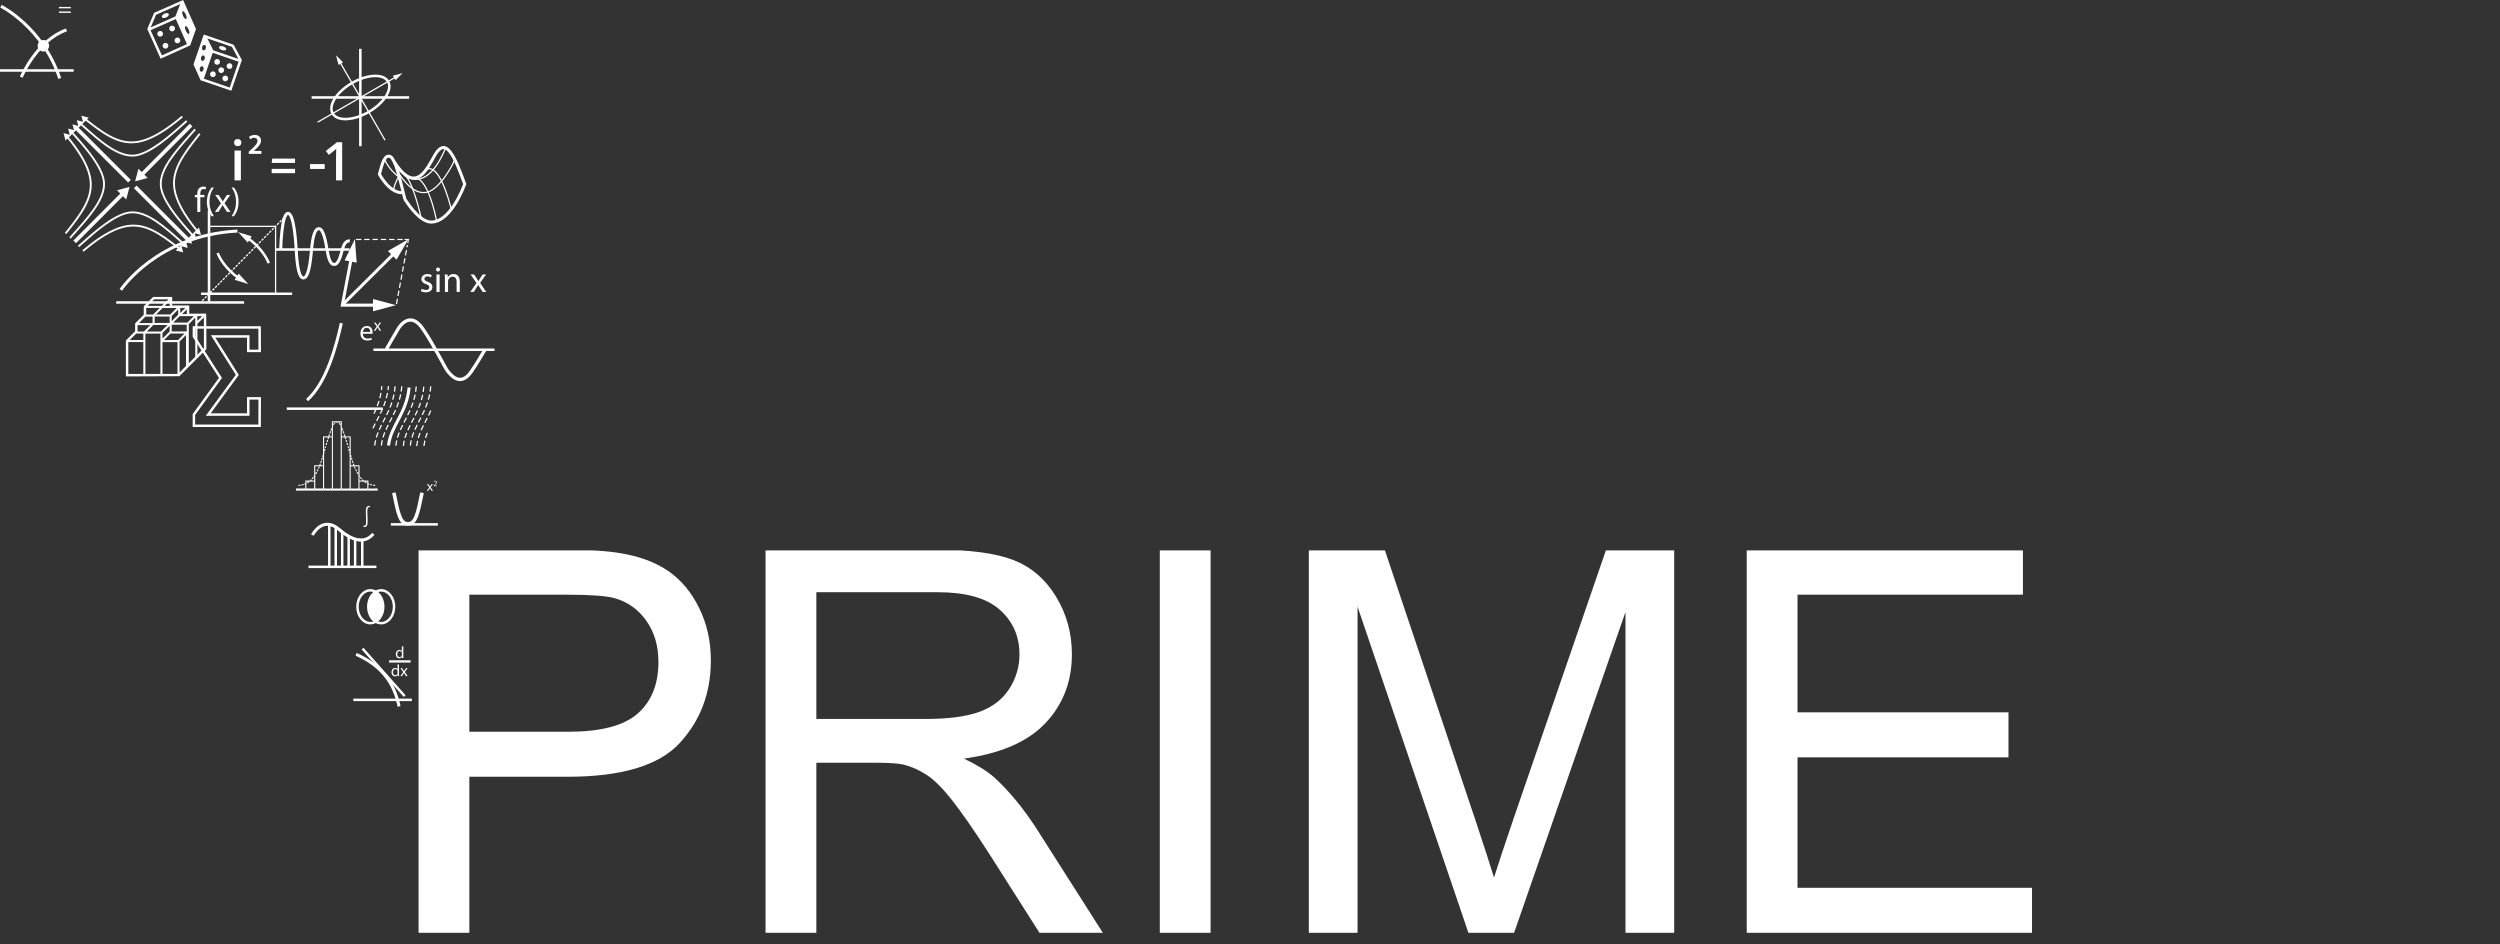 <svg xmlns="http://www.w3.org/2000/svg" xmlns:xlink="http://www.w3.org/1999/xlink" viewBox="0 0 6055.53 2287.12"><rect x="0" y="0" width="6055.53" height="2287.12" fill="#333333" stroke="none"/><defs><style>.a,.d,.e,.f,.g,.h,.i,.k,.l,.m,.n,.o,.p{fill:none;}.b{clip-path:url(#a);}.c,.j{fill:#fff;}.d,.e,.f,.g,.h,.i,.j,.k,.l,.m,.n,.o,.p{stroke:#fff;}.d,.e,.f,.g,.h,.i,.j,.k,.l{stroke-miterlimit:10;}.d{stroke-width:6.02px;}.e{stroke-width:6.02px;}.f,.o{stroke-width:7.3px;}.g{stroke-width:6.02px;}.h{stroke-width:7.3px;}.i{stroke-width:6.02px;}.j{stroke-width:5.47px;}.k{stroke-width:8.66px;}.l{stroke-width:8.04px;}.m,.n,.p{stroke-linecap:square;}.m,.n,.o,.p{stroke-linejoin:round;}.m{stroke-width:3.01px;}.m,.n{stroke-dasharray:10 10;}.n{stroke-width:3.01px;}.p{stroke-width:3.01px;}</style><clipPath id="a" transform="translate(-193.65 -119.37)"><path class="a" d="M1207.5,2378.84v-928h349.89q92.37,0,141.09,8.85Q1766.8,1471.07,1813,1503t74.34,89.45q28.15,57.54,28.16,126.44,0,118.21-75.27,200.09t-271.93,81.86H1330.5v378Zm123-487h239.42q118.75,0,168.67-44.34t49.91-124.83q0-58.26-29.37-99.78t-77.4-54.81q-31-8.24-114.34-8.24H1330.5Zm717.5,487v-928h411.61q124,0,188.61,25t103.17,88.34q38.61,63.33,38.61,140,0,98.8-63.92,166.56t-197.47,86.12q48.73,23.42,74,46.19,53.79,49.37,101.67,123.38L2865,2378.84H2711.52l-122.78-193q-53.82-83.52-88.61-127.8t-62.35-62q-27.54-17.76-56-24.75-20.91-4.42-68.36-4.44H2171v412Zm123-518h263.92q84.2,0,131.52-17.4t71.95-55.71A150.93,150.93,0,0,0,2663,1704.5q0-65.8-47.69-108.23t-150.64-42.43H2171Zm831.93,518v-928h123v928Zm361,0v-928h183.72L3768,2107.7q30.47,91.77,44.45,137.32,15.82-50.62,49.39-148.71L4084,1450.84h164.89v928h-118v-777l-269.76,777H3750.47l-268.55-790v790Zm1060.66,0v-928h669v109h-546v285h511v109h-511v316h568v109Z"/></clipPath></defs><g class="b"><rect class="c" x="997.53" y="1333.12" width="5058" height="954"/></g><path class="c" d="M1089.24,1348.16a7.81,7.81,0,0,0-1.63-.22,3,3,0,0,0-2.49,1.2c-1.09,1.35-1.63,3.74-1.63,8.57,0,7.86.65,17.29.65,25.48,0,5.32-1,8.46-2.28,10.2a6.09,6.09,0,0,1-5.15,2.6,7.35,7.35,0,0,1-2.93-.49l.65-3.14a5.83,5.83,0,0,0,1.9.32,3,3,0,0,0,2.39-1.14c.92-1.13,1.68-3.14,1.68-8.35,0-8.19-.65-17.84-.65-25.81,0-5.48.87-8.51,2.82-10.63a6.31,6.31,0,0,1,4.82-2,7.1,7.1,0,0,1,2.44.38Z" transform="translate(-193.65 -119.37)"/><line class="d" x1="747.32" y1="1373.02" x2="911.81" y2="1373.02"/><path class="e" d="M1071.1,1494.21v-66.85c-14.51,1.24-32.79-5.77-56-25.51-8.74-7.45-16.7-11.06-23.84-12.15v104.51" transform="translate(-193.65 -119.37)"/><path class="f" d="M950.38,1415.4s24.09-48.19,64.75-13.55,66.26,30.11,82.82,10.54" transform="translate(-193.65 -119.37)"/><line class="d" x1="813.23" y1="1276.76" x2="813.23" y2="1370.97"/><line class="d" x1="828.88" y1="1288.12" x2="828.88" y2="1370.97"/><line class="d" x1="844.52" y1="1299.49" x2="844.52" y2="1370.97"/><line class="d" x1="860.17" y1="1306.59" x2="860.17" y2="1370.97"/><path class="c" d="M671.48,632.72V597.23h-5.79v-5.7h5.79v-2c0-5.78,1.27-11.06,4.76-14.38a14.34,14.34,0,0,1,10-3.83,17.44,17.44,0,0,1,6.38,1.19l-1,5.79a11.14,11.14,0,0,0-4.76-.93c-6.38,0-8,5.61-8,11.91v2.21h10v5.7h-10v35.49Z" transform="translate(-193.65 -119.37)"/><path class="c" d="M711.81,573.66c-6.21,8.34-10.72,19.4-10.72,34.81,0,15.14,4.68,26,10.72,34.55h-5.87c-5.36-7.07-11.15-18-11.15-34.55.08-16.77,5.79-27.66,11.15-34.81Z" transform="translate(-193.65 -119.37)"/><path class="c" d="M723.21,591.53l5.87,8.85c1.53,2.3,2.81,4.43,4.17,6.72h.26c1.36-2.46,2.72-4.59,4.08-6.8l5.79-8.77h8.08l-14,19.92,14.47,21.27h-8.51l-6-9.28c-1.62-2.38-3-4.68-4.43-7.14h-.17c-1.36,2.46-2.81,4.68-4.34,7.14l-5.95,9.28h-8.26l14.64-21-14-20.17Z" transform="translate(-193.65 -119.37)"/><path class="c" d="M754.61,643c6-8.43,10.72-19.49,10.72-34.81s-4.59-26.12-10.72-34.55h5.79c5.44,7,11.14,17.87,11.14,34.64s-5.7,27.48-11.14,34.72Z" transform="translate(-193.65 -119.37)"/><line class="g" x1="281.52" y1="732.66" x2="591.23" y2="732.66"/><path class="h" d="M486.34,821.48S574.06,689.15,768.77,679" transform="translate(-193.65 -119.37)"/><polygon class="d" points="629.07 849.95 628.85 793.12 469.67 793.12 469.67 814.86 534.02 915.31 469.67 1004.12 469.67 1031.29 628.85 1031.29 629.07 964.96 601.31 964.96 601.31 1004.12 504.33 1004.12 574.81 908.02 516.13 814.86 601.31 814.86 601.31 849.95 629.07 849.95"/><path class="c" d="M336.37,139.52v-3.36H365.3v3.36Zm0,11v-3.36H365.3v3.36Z" transform="translate(-193.65 -119.37)"/><line class="d" y1="170.72" x2="178.53" y2="170.72"/><path class="f" d="M196,134.46s101.51,50.82,142.37,175" transform="translate(-193.65 -119.37)"/><path class="f" d="M245.16,306.23S282.8,217,354.66,191.82" transform="translate(-193.65 -119.37)"/><circle class="c" cx="105.09" cy="110.86" r="13.89"/><path class="f" d="M1160.31,1830.5c-13.39-63.43-47.13-100.4-104-126.24" transform="translate(-193.65 -119.37)"/><line class="i" x1="878.18" y1="1571.1" x2="980.16" y2="1686.1"/><line class="d" x1="855.88" y1="1695.2" x2="997.53" y2="1695.2"/><line class="j" x1="942.44" y1="1602.12" x2="994.62" y2="1602.12"/><path class="c" d="M1160.15,1728.76v23.41c0,1.72,0,3.68.16,5h-3.17l-.16-3.36h-.08a7.16,7.16,0,0,1-6.6,3.8c-4.68,0-8.28-4-8.28-9.84,0-6.45,4-10.41,8.68-10.41a6.47,6.47,0,0,1,5.84,3h.08v-11.56Zm-3.53,16.92a6.21,6.21,0,0,0-.16-1.48,5.18,5.18,0,0,0-5.08-4.08c-3.64,0-5.8,3.2-5.8,7.49,0,3.92,1.92,7.16,5.72,7.16a5.29,5.29,0,0,0,5.16-4.2,6.11,6.11,0,0,0,.16-1.52Z" transform="translate(-193.65 -119.37)"/><path class="c" d="M1167.63,1737.8l2.77,4.16c.72,1.08,1.32,2.08,2,3.16h.12c.64-1.16,1.28-2.16,1.92-3.2l2.72-4.12h3.8l-6.6,9.37,6.8,10h-4l-2.84-4.36c-.76-1.12-1.4-2.2-2.08-3.36h-.08c-.64,1.16-1.32,2.2-2,3.36l-2.81,4.36h-3.88l6.89-9.88-6.57-9.49Z" transform="translate(-193.65 -119.37)"/><path class="c" d="M1170.63,1685v23.41c0,1.73,0,3.69.16,5h-3.17l-.16-3.36h-.08a7.16,7.16,0,0,1-6.6,3.8c-4.68,0-8.28-4-8.28-9.85,0-6.44,4-10.4,8.68-10.4a6.47,6.47,0,0,1,5.84,3h.08V1685Zm-3.53,16.93a6.21,6.21,0,0,0-.16-1.48,5.18,5.18,0,0,0-5.08-4.08c-3.64,0-5.8,3.2-5.8,7.48,0,3.92,1.92,7.17,5.72,7.17a5.3,5.3,0,0,0,5.16-4.21,6.11,6.11,0,0,0,.16-1.52Z" transform="translate(-193.65 -119.37)"/><path class="c" d="M1231.08,1291.86l2.34,3.53c.61.91,1.12,1.76,1.66,2.68h.1c.55-1,1.09-1.83,1.63-2.72l2.31-3.49h3.22l-5.6,7.94,5.77,8.48h-3.39l-2.41-3.69c-.64-1-1.19-1.87-1.77-2.86h-.06c-.55,1-1.12,1.87-1.73,2.86l-2.38,3.69h-3.29l5.84-8.38-5.57-8Z" transform="translate(-193.65 -119.37)"/><path class="c" d="M1243.81,1297v-1.07l1.36-1.33c3.28-3.12,4.77-4.78,4.79-6.72a2.29,2.29,0,0,0-2.55-2.51,4.33,4.33,0,0,0-2.73,1.09l-.56-1.23a5.66,5.66,0,0,1,3.64-1.31,3.62,3.62,0,0,1,3.94,3.74c0,2.37-1.72,4.29-4.43,6.9l-1,1v0H1252V1297Z" transform="translate(-193.65 -119.37)"/><line class="d" x1="946.79" y1="1270.12" x2="1060.53" y2="1270.12"/><path class="k" d="M1147.68,1312.87c10.49,52.43,15.62,75.39,34.32,75.39" transform="translate(-193.65 -119.37)"/><path class="k" d="M1215.9,1312.87c-10.49,52.43-15.62,75.39-34.32,75.39" transform="translate(-193.65 -119.37)"/><polygon class="c" points="842.85 1085.42 845.33 1084.68 844.24 1081.06 841.77 1081.82 842.85 1085.42"/><rect class="c" x="1031.36" y="1185.16" width="2.58" height="5.07" transform="translate(-500.27 241.67) rotate(-17.31)"/><rect class="c" x="1033.57" y="1192.3" width="2.58" height="5.08" transform="translate(-496.77 233.81) rotate(-16.93)"/><polygon class="c" points="831.61 1049.87 834.05 1049.01 832.34 1044.22 829.91 1045.1 831.61 1049.87"/><polygon class="c" points="851.32 1114.11 853.79 1113.34 852.29 1108.51 849.82 1109.26 851.32 1114.11"/><path class="c" d="M1093.49,1295.06l1.27.26.53-2.52-1.27-.27c-.76-.16-1.55-.34-2.36-.55l-1.25-.33-.65,2.5,1.25.32C1091.86,1294.7,1092.69,1294.89,1093.49,1295.06Z" transform="translate(-193.65 -119.37)"/><path class="c" d="M1066.23,1277.33c.54.67,1.08,1.33,1.61,2l.84,1,2-1.68-.83-1c-.52-.6-1-1.23-1.56-1.88l-.8-1-2,1.61Z" transform="translate(-193.65 -119.37)"/><path class="c" d="M1100.87,1296.37l1.27.25.5-2.53-1.27-.26c-.77-.15-1.61-.29-2.5-.43l-1.27-.21-.42,2.54,1.28.21C1099.31,1296.08,1100.12,1296.22,1100.87,1296.37Z" transform="translate(-193.65 -119.37)"/><path class="c" d="M1046.13,1237c.27.8.54,1.6.82,2.37l.42,1.22,2.44-.85-.43-1.22-.8-2.34-.41-1.23-2.45.83Z" transform="translate(-193.65 -119.37)"/><path class="c" d="M1052.4,1253.4l.52,1.18,2.37-1-.52-1.19c-.33-.74-.65-1.5-1-2.27l-.51-1.19-2.38,1,.51,1.19C1051.74,1251.87,1052.07,1252.64,1052.4,1253.4Z" transform="translate(-193.65 -119.37)"/><path class="c" d="M1054.49,1258c.37.77.73,1.52,1.1,2.26l.58,1.16,2.31-1.16-.58-1.15q-.54-1.08-1.08-2.22l-.55-1.16-2.34,1.11Z" transform="translate(-193.65 -119.37)"/><path class="c" d="M951.32,1279.28c.53-.62,1.07-1.28,1.61-2l.8-1-2-1.61-.8,1c-.52.65-1,1.28-1.55,1.88l-.84,1,2,1.68Z" transform="translate(-193.65 -119.37)"/><path class="c" d="M963.57,1260.22c.37-.74.73-1.49,1.1-2.26l.56-1.16-2.33-1.11-.56,1.16q-.54,1.14-1.08,2.22l-.58,1.15,2.31,1.16Z" transform="translate(-193.65 -119.37)"/><path class="c" d="M966.76,1253.4c.33-.76.66-1.53,1-2.31l.51-1.19-2.38-1-.51,1.19c-.32.77-.64,1.53-1,2.27l-.52,1.19,2.37,1Z" transform="translate(-193.65 -119.37)"/><path class="c" d="M918.29,1296.37c.75-.15,1.56-.29,2.41-.43l1.28-.21-.42-2.54-1.27.21c-.89.14-1.73.28-2.5.43l-1.27.26.5,2.53Z" transform="translate(-193.65 -119.37)"/><path class="c" d="M972.21,1239.38c.28-.77.55-1.57.82-2.37l.41-1.22L971,1235l-.41,1.23-.8,2.34-.43,1.22,2.44.85Z" transform="translate(-193.65 -119.37)"/><path class="c" d="M925.67,1295.06c.8-.17,1.63-.36,2.48-.59l1.25-.32-.65-2.5-1.25.33c-.81.21-1.6.39-2.36.55l-1.27.27.54,2.52Z" transform="translate(-193.65 -119.37)"/><polygon class="c" points="801.95 1045.1 799.52 1044.22 797.81 1049.01 800.25 1049.87 801.95 1045.1"/><rect class="c" x="983.97" y="1186.41" width="5.07" height="2.58" transform="translate(-635.35 1654.9) rotate(-72.62)"/><path class="c" d="M1002.36,1148.84l.68-1.1a22,22,0,0,1,1.33-1.93l.8-1-2-1.6-.79,1a25.5,25.5,0,0,0-1.49,2.15l-.69,1.1Z" transform="translate(-193.65 -119.37)"/><polygon class="c" points="790.08 1081.82 787.62 1081.06 786.53 1084.68 789 1085.42 790.08 1081.82"/><rect class="c" x="981.77" y="1193.55" width="5.08" height="2.58" transform="translate(-638.52 1670.41) rotate(-73.12)"/><polygon class="c" points="782.04 1109.26 779.57 1108.51 778.07 1113.34 780.53 1114.11 782.04 1109.26"/><path class="c" d="M1086,1302.64v-9.8l.11.05,1.21.48.94-2.41-1.2-.47c-.35-.14-.71-.31-1.06-.46v-6.74H1075.4l-.52-.46c-.58-.53-1.17-1.08-1.76-1.66l-.92-.91-1.81,1.84.91.91.31.28h-7.12V1274l1.59-1.1-.74-1.06c-.28-.4-.56-.84-.85-1.26v-24.27h-12.25l-.29-.75c-.3-.76-.59-1.54-.89-2.32l-.45-1.21-2.42.91.46,1.21c.27.73.54,1.45.82,2.16h-6.36v-20l2.16-.62-1.41-4.88-.75.22v-2.5l.08,0-.08-.28v-41.9h-15.28l2.27-.75-1.62-4.82-2.44.83,1.59,4.74h-6.1l0-17.19c.26.65.52,1.31.79,2l.46,1.2,2.41-.92-.46-1.21c-.31-.81-.61-1.59-.91-2.34l-.48-1.19-1.81.72v-2.59l.87-.39-.53-1.18c-.12-.26-.23-.49-.34-.74l0-12.76h-24l0,13.31-.09.19-.53,1.18.62.28v2.61l-1.58-.63-.48,1.19c-.3.75-.6,1.53-.91,2.34l-.46,1.21,2.41.92.46-1.2c.19-.51.38-1,.56-1.45l0,16.63h-6l1.59-4.74-2.44-.83-1.62,4.82,2.27.75H976.05v41.9l-.08.28.08,0v2.5l-.75-.22-1.41,4.88,2.16.62v20h-6.36c.28-.71.55-1.43.82-2.16l.46-1.21-2.42-.91-.45,1.21c-.3.78-.59,1.56-.89,2.32l-.29.75H954.67v24.27c-.29.42-.57.86-.85,1.26l-.74,1.06,1.59,1.1v9.34h-7.12l.31-.28.91-.91-1.81-1.84-.92.91c-.59.58-1.18,1.13-1.76,1.66l-.52.46H933.15V1290c-.35.15-.71.32-1.06.46l-1.2.47.94,2.41,1.21-.48.11-.05v9.8H910.56v5.13h198v-5.13Zm-9-16.77-1,1.34,1.05.75c.71.51,1.42,1,2.12,1.44l1.1.69,1.38-2.18-1.09-.7c-.66-.41-1.32-.86-2-1.34h4.77v3.68l-.84,1.77.84.4v10.92h-18.87v-16.77Zm-15.14-37v17.61l-.51-.88c-.4-.69-.81-1.41-1.21-2.14l-.62-1.13-2.26,1.25.62,1.13c.41.75.83,1.48,1.24,2.19l.65,1.12,2.09-1.22v2.79l-.8.53.7,1.08.1.15v31.32h-18.8v-53.8Zm-33.43-70,1.47,4.58,2.46-.79-1.22-3.79h9.34v30.49l-.87-2.94-2.47.73,1.43,4.87,1.91-.56v2.5l-1.24.36,1.24,4.24v27.76l-.07,56.38h-18.8V1178.81Zm-22.61-36.58.53,1.33,1.2-.48a5.21,5.21,0,0,1,1.95-.34h.06a5.21,5.21,0,0,1,1.95.34l1.2.48.53-1.33h5.56v5l-.54-.87a23.36,23.36,0,0,0-1.49-2.15l-.79-1-2,1.6.8,1a22,22,0,0,1,1.33,1.93l.69,1.1,2.05-1.28v2.78l-1,.48.56,1.17.44.93.09,149.72h-18.87V1176.23h0l-.06-22.69c.24-.53.48-1.07.72-1.55l.56-1.17-1.29-.62,0-8ZM988,1178.81l-1.22,3.79,2.46.79,1.47-4.58h6.82v123.83H978.7v-56.38l0-27.9,1.2-4.1-1.2-.35v-2.5l1.88.55,1.44-4.87-2.48-.73-.84,2.84,0-30.39Zm-11.92,70v53.8h-18.8v-31.32l.1-.15.7-1.08-.8-.53v-2.79l2.09,1.22.65-1.12c.41-.71.83-1.44,1.24-2.19l.62-1.13-2.26-1.25-.62,1.13c-.4.73-.81,1.45-1.21,2.14l-.51.88v-17.61Zm-40.32,42.88.84-.4-.84-1.77v-3.68h4.77c-.67.48-1.33.93-2,1.34l-1.09.7,1.38,2.18,1.1-.69c.7-.45,1.41-.93,2.12-1.44l1.05-.75-1-1.34H954.6v16.77H935.73Z" transform="translate(-193.65 -119.37)"/><path class="l" d="M1129.45,965.33s24.52-43.12,30-51.57,29.59-39.31,57.49.85,55.38,97.64,60.87,103.56,29.59,41.85,57.49,1.27c11.27-16.39,22.77-35.4,32.83-52.8" transform="translate(-193.65 -119.37)"/><path class="c" d="M1215.1,818.66a20.14,20.14,0,0,0,10.15,3.07c5.6,0,8.23-2.81,8.23-6.31,0-3.67-2.19-5.69-7.88-7.79-7.61-2.71-11.2-6.91-11.2-12,0-6.82,5.51-12.43,14.61-12.43a21.15,21.15,0,0,1,10.42,2.63l-1.93,5.6a16.46,16.46,0,0,0-8.66-2.45c-4.55,0-7.09,2.63-7.09,5.78,0,3.5,2.54,5.07,8,7.18,7.35,2.8,11.12,6.47,11.12,12.77,0,7.44-5.78,12.69-15.84,12.69a24.2,24.2,0,0,1-11.91-2.88Z" transform="translate(-193.65 -119.37)"/><path class="c" d="M1259.38,772.27c.09,2.63-1.83,4.73-4.9,4.73a4.58,4.58,0,0,1-4.64-4.73,4.7,4.7,0,0,1,4.82-4.81A4.56,4.56,0,0,1,1259.38,772.27Zm-8.57,54.27V784.18h7.7v42.36Z" transform="translate(-193.65 -119.37)"/><path class="c" d="M1271.28,795.64c0-4.37-.08-8-.35-11.46h6.83l.44,7h.17a15.6,15.6,0,0,1,14-8c5.86,0,15,3.51,15,18v25.3h-7.7V802.12c0-6.83-2.54-12.52-9.8-12.52a10.94,10.94,0,0,0-10.33,7.88,11.09,11.09,0,0,0-.52,3.59v25.47h-7.71Z" transform="translate(-193.65 -119.37)"/><path class="c" d="M1342,784.18l6,9.1c1.57,2.36,2.89,4.55,4.29,6.91h.26c1.4-2.53,2.8-4.72,4.2-7l6-9h8.32l-14.44,20.48,14.88,21.88h-8.76l-6.21-9.54c-1.66-2.45-3.07-4.81-4.55-7.35h-.18c-1.4,2.54-2.89,4.81-4.46,7.35l-6.13,9.54h-8.49l15.06-21.62-14.36-20.74Z" transform="translate(-193.65 -119.37)"/><line class="d" x1="904.48" y1="847.11" x2="1197.88" y2="847.11"/><path class="c" d="M1072.56,927.71c.14,8.25,5.4,11.65,11.5,11.65a22.06,22.06,0,0,0,9.29-1.74l1,4.37a27.17,27.17,0,0,1-11.16,2.08c-10.33,0-16.49-6.79-16.49-16.91s6-18.09,15.73-18.09c11,0,13.86,9.63,13.86,15.8a22.65,22.65,0,0,1-.21,2.84Zm17.88-4.36c.07-3.88-1.59-9.91-8.46-9.91-6.16,0-8.87,5.68-9.35,9.91Z" transform="translate(-193.65 -119.37)"/><path class="c" d="M1103.43,900.74l2.79,4.2c.73,1.09,1.34,2.1,2,3.19h.12c.65-1.17,1.3-2.18,1.94-3.23l2.75-4.16h3.84l-6.67,9.45,6.87,10.1h-4l-2.87-4.4c-.77-1.13-1.41-2.22-2.1-3.39H1108c-.65,1.17-1.33,2.22-2.06,3.39l-2.83,4.4h-3.92l6.95-10-6.63-9.57Z" transform="translate(-193.65 -119.37)"/><line class="d" x1="694.65" y1="989.91" x2="927.01" y2="989.91"/><path class="f" d="M1020.43,902.08c-11.76,52.89-34.87,143.5-83,186.43" transform="translate(-193.65 -119.37)"/><polygon class="c" points="990.88 578.77 979.82 578.77 979.82 581.34 987.78 581.34 986.46 588.7 988.99 589.17 990.88 578.77"/><polyline class="f" points="851.22 623.43 829.2 739.11 913.7 739.12"/><polygon class="c" points="834.75 630.6 859.68 578.98 863.91 636.15 834.75 630.6"/><polygon class="c" points="903.58 753.96 958.95 739.13 903.58 724.28 903.58 753.96"/><line class="f" x1="828.91" y1="738.89" x2="957.18" y2="611.3"/><polygon class="c" points="960.47 628.96 989.27 579.4 939.54 607.92 960.47 628.96"/><line class="m" x1="973.87" y1="580.06" x2="863.91" y2="580.06"/><line class="n" x1="960.52" y1="735.09" x2="986.54" y2="594.92"/><path class="m" d="M1220.72,1198.1c1.54-13.25,5.49-25,10.53-36.44" transform="translate(-193.65 -119.37)"/><path class="m" d="M1203.15,1198.33c3.73-32.58,22-56.29,35.38-87.42" transform="translate(-193.65 -119.37)"/><path class="m" d="M1187.75,1197.12c5.68-48.61,43.79-77.51,49.17-141" transform="translate(-193.65 -119.37)"/><path class="m" d="M1170.89,1198.09c5.59-48.94,44.09-77.86,49.25-142" transform="translate(-193.65 -119.37)"/><path class="m" d="M1152.66,1197.57c5.6-48.79,43.9-77.69,49.21-141.48" transform="translate(-193.65 -119.37)"/><path class="m" d="M1117.64,1197c5.74-48.5,43.77-77.41,49.14-140.87" transform="translate(-193.65 -119.37)"/><path class="m" d="M1101.48,1197.19c5.65-48.64,43.79-77.54,49.17-141.1" transform="translate(-193.65 -119.37)"/><path class="m" d="M1097.56,1155.61c13.35-28.78,32.78-56,36.83-99.52" transform="translate(-193.65 -119.37)"/><path class="m" d="M1100.19,1119.84c8.57-18,16.07-38,18.21-63.75" transform="translate(-193.65 -119.37)"/><path class="h" d="M1134.7,1198.46c5.7-48.65,43.87-77.27,49.91-140.33" transform="translate(-193.65 -119.37)"/><line class="d" x1="666.88" y1="604.39" x2="846.78" y2="604.39"/><path class="f" d="M873.7,723.06s1.62-86.89,17.6-86.89c14.78,0,18.93,73.74,19.76,86.79.82,12.89,2.91,69.75,17.43,69.75,15,0,18.33-55.89,19.92-69.62,1.47-12.69,4.07-49.84,17.59-49.84,12,0,17.33,37.48,19.67,49.84,2.25,11.93,5.39,36.85,17.41,36.85,11.44,0,16.42-24.05,20-37,3.32-12.18,8.16-20.4,17.91-20.4" transform="translate(-193.65 -119.37)"/><path class="o" d="M1147.3,509.19c53.24,85.24,80.86,18.22,99.85-14.33,19.6-33.61,34.3-13.92,45.75,6.48,10.47,18.63,26.51,64.1,26.51,64.1-20.28,52.51-49.83,91.87-81.23,91.87s-64.42-57.13-63.86-55.45c0,0-15.12-64.43-22.4-82.35-5.26-12.94-9.42-22.23-17.37-21.85-11.76.56-16.61,25.06-21.85,43.7,0,0,24.09,46.49,56.58,44.81" transform="translate(-193.65 -119.37)"/><path class="p" d="M1192.77,550.32s33-17.46,58.43,103.63" transform="translate(-193.65 -119.37)"/><path class="f" d="M1187.2,545.85" transform="translate(-193.65 -119.37)"/><path class="p" d="M1213.54,646.67c-6.21-29.32-24.61-94.72-39.62-102.65,0,0,51.38,47.19,98.44-64.84" transform="translate(-193.65 -119.37)"/><path class="f" d="M1187.25,545.37" transform="translate(-193.65 -119.37)"/><path class="p" d="M1125.59,506.06s8.62,22.66,33.83,41.71c0,0-8.06,10.39-12.55,31.12" transform="translate(-193.65 -119.37)"/><path class="p" d="M1295.32,505.5c-7.84,20.17-38,71.09-65.54,79-31.66,9.08-58.94-27.24-72.37-48.78" transform="translate(-193.65 -119.37)"/><path class="p" d="M1221.38,534.63s29.69-43.13,65,89.63" transform="translate(-193.65 -119.37)"/><path class="c" d="M628.08,1030.63l65.21-65.19a1,1,0,0,0,.29-.79c0-1-.18-85-.49-85.32a1,1,0,0,0-.71-.3h0l-40.25.11c0-4-.09-18.73-.09-18.87,0-1-.48-1-2.77-1-1.13,0-35.72,0-38.55,0,0-4.13,0-19.65,0-19.73a1,1,0,0,0-1-1H565a1,1,0,0,0-.71.29l-22.13,22.1a1,1,0,0,0-.29.7l-.06,20.23c-8,8-19.69,19.81-20.49,20.55a1,1,0,0,0-.39.78l0,18.66c-1.2,1-22.27,22.22-22.36,22.48a.89.89,0,0,0-.05.32c0,28.94.09,83.83.05,85.42a1.18,1.18,0,0,0,0,.26,1,1,0,0,0,1,.81M671.86,903.31l15.66-15v74.27L671.86,978.3Zm-.28-6.65V885.14h11.65l-8.52,8.53Zm-148,30.67h17.26V943H507.92Zm122.56-58.56v11.41H634.75Zm-15.94,8.88V865.23h12.39ZM606,881.12h-34.3l15.66-15.7h34.31ZM625.2,869v12.7l-15.65,15.69v-12.7Zm-38,70.54V925.84l17.35-17.38v13.75Zm0,8.53h36.36v77.1H587.21Zm-37.87-25.7L565,906.63h34.31l-15.67,15.7Zm32.86,5v97.8H545.84v-97.8Zm-14-25.7V886.12h36.36v15.51Zm24.21-41.21,12.32-12.35v12.35Zm9.4-16-16.27,15.82H551.22L567,844.41Zm-21.32,20.82-15.86,15.89H547.76V865.23Zm-17.29,20.89v15.64l-.18.06H530.27l15.66-15.7Zm-36.37,20.7h30.93l-15.47,15.51H526.82ZM504.48,948h36.35v77.1H504.48Zm86.26-5,15.66-15.7h34.31L625,943Zm37.84,3.53,15.65-15.69v75l-15.65,15.69Zm-19-24.23V905.88h36.35v16.45Zm3.52-21.45,15.67-15.7h34.31l-15.67,15.7Zm37.85,3.53,15.65-15.69V983.5l-15.65,15.69Z" transform="translate(-193.65 -119.37)"/><path class="c" d="M592,152.48c-4.53,2.11-7.24,5.88-6.06,8.42s5.82,2.88,10.35.77,7.25-5.89,6.06-8.43S596.55,150.36,592,152.48Z" transform="translate(-193.65 -119.37)"/><path class="c" d="M617.17,220.15a6.87,6.87,0,1,0,3.49-9.07A6.87,6.87,0,0,0,617.17,220.15Z" transform="translate(-193.65 -119.37)"/><path class="c" d="M587.89,198.45a6.87,6.87,0,1,0-3.49,9.07A6.86,6.86,0,0,0,587.89,198.45Z" transform="translate(-193.65 -119.37)"/><path class="c" d="M591.69,223.94a6.87,6.87,0,1,0,9.06,3.49A6.86,6.86,0,0,0,591.69,223.94Z" transform="translate(-193.65 -119.37)"/><path class="c" d="M616.87,185.6a6.87,6.87,0,1,0-3.49,9.06A6.87,6.87,0,0,0,616.87,185.6Z" transform="translate(-193.65 -119.37)"/><path class="c" d="M654.42,229l13.94-39.37-31.17-70.25L568.05,150l-1.1.49L550.5,189.34l-.18.08,32.41,72.12,71.72-32.25-.16-.35Zm-18.27-82.32c1.87-.83,5.24,2.67,7.53,7.82s2.62,10,.74,10.83-5.24-2.67-7.52-7.82S634.28,147.5,636.15,146.67Zm-64.51,8.47,58.49-25.95-11.54,29.94-59.91,26.58Zm14.16,98.32-27.39-60.94,61-27.07,27,60.76Zm65.38-52c-1.87.83-5.24-2.67-7.53-7.82s-2.62-10-.74-10.83,5.24,2.67,7.52,7.82S653.05,200.67,651.18,201.5Z" transform="translate(-193.65 -119.37)"/><path class="c" d="M731.37,240.74c4.75,1.62,9.28.95,10.12-1.5s-2.33-5.75-7.08-7.37-9.28-1-10.12,1.49S726.62,239.12,731.37,240.74Z" transform="translate(-193.65 -119.37)"/><path class="c" d="M741.52,302.92a6.85,6.85,0,1,0,4.27,8.7A6.85,6.85,0,0,0,741.52,302.92Z" transform="translate(-193.65 -119.37)"/><path class="c" d="M726.1,271.48a6.85,6.85,0,1,0-8.69,4.27A6.85,6.85,0,0,0,726.1,271.48Z" transform="translate(-193.65 -119.37)"/><path class="c" d="M751.75,273a6.85,6.85,0,1,0,4.27,8.7A6.86,6.86,0,0,0,751.75,273Z" transform="translate(-193.65 -119.37)"/><path class="c" d="M736,291.55a6.85,6.85,0,1,0-8.7,4.27A6.86,6.86,0,0,0,736,291.55Z" transform="translate(-193.65 -119.37)"/><path class="c" d="M711.61,292.7a6.85,6.85,0,1,0,4.27,8.69A6.85,6.85,0,0,0,711.61,292.7Z" transform="translate(-193.65 -119.37)"/><path class="c" d="M759.65,227.83,687.14,203l-24.79,72.52L679.64,314l.27-.12,74,25.31,25.65-74.41Zm-4.24,5,15.77,29.28-60.92-20.83-14.42-28.82Zm-72.25,1.08c.74-3.66,3.4-6.21,5.93-5.7s4,3.9,3.24,7.56-3.4,6.21-5.93,5.69S682.41,237.57,683.16,233.92Zm3.49,53.48c-.74,3.66-3.4,6.21-5.93,5.69s-4-3.9-3.24-7.55,3.4-6.21,5.93-5.7S687.4,283.74,686.65,287.4Zm-2.93-20.58c-2.54-.52-4-3.9-3.24-7.56s3.4-6.21,5.93-5.7,4,3.9,3.24,7.56S686.25,267.33,683.72,266.82ZM750.1,331.4,687.4,310l21.44-62.7,62.69,21.43Z" transform="translate(-193.65 -119.37)"/><ellipse class="d" cx="923.24" cy="1469.67" rx="31.23" ry="39.73"/><ellipse class="d" cx="897.07" cy="1469.67" rx="31.23" ry="39.73"/><ellipse class="c" cx="910.16" cy="1469.67" rx="18.14" ry="36.08"/><path class="c" d="M769.5,456.34a8.78,8.78,0,0,0-6.43,2.22,8.52,8.52,0,0,0-2.25,6.34,8.34,8.34,0,0,0,2.25,6.17,8.67,8.67,0,0,0,6.43,2.26,8.49,8.49,0,0,0,6.31-2.26,8.34,8.34,0,0,0,2.25-6.17,7.78,7.78,0,0,0-8.56-8.56Z" transform="translate(-193.65 -119.37)"/><rect class="c" x="568.08" y="364.67" width="15.35" height="72.26"/><rect class="c" x="658.02" y="409" width="56.63" height="10.47"/><polygon class="c" points="658.02 394.68 714.65 394.68 714.65 384.15 659.34 384.15 658.02 394.68"/><rect class="c" x="750.99" y="397.45" width="35.51" height="11.76"/><path class="c" d="M796.22,492.11v-5.2l5.34-4.93c10.62-9.85,15.62-15.26,15.68-21.23,0-4-2.15-7.56-8-7.56-4,0-7.36,2-9.65,3.74l-2.5-6a22.31,22.31,0,0,1,13.88-4.65c10,0,14.85,6.31,14.85,13.67,0,7.91-5.69,14.29-13.53,21.58l-4,3.4V485h18.53v7.08Z" transform="translate(-193.65 -119.37)"/><path class="c" d="M1010.06,463.74l-27.23,21.4,7.48,9.44q12.09-9.82,14.21-11.65t3.58-3.36q-.51,6.27-.51,17V556.3h14.88V463.74Z" transform="translate(-193.65 -119.37)"/><path class="c" d="M447.85,562.89c-1.32-38.11-47.81-90.15-75.59-121.25l-.64-.72,6-5.93L504.06,561.35l6.38-6.38L384.08,428.66l5.68-5.6.65.57c43.2,38.52,84,74.94,123.76,74.94.74,0,1.48,0,2.22,0,38-1.32,90.72-48.5,122.25-76.69q3.83-3.43,7.15-6.38l1.7-1.51-3-3.39-1.7,1.5-7.17,6.39c-29,26-83.06,74.28-119.37,75.54-.69,0-1.38,0-2.07,0-38,0-78.2-35.87-120.74-73.79l-.42-.37,8.24-8.12c41.39,32.74,73.67,54.72,110.75,54.72a97,97,0,0,0,15.74-1.3c29.39-4.79,64.44-24.52,107.14-60.31l1.74-1.46-2.92-3.48L632,401.38c-42.05,35.26-76.38,54.65-105,59.31-42.11,6.86-76.55-15.83-122.49-52.15l4.25-4.19-18.1-4.85,4,14.87-15.05-4,3.75,14-5-1.33-.27-.27-.15.16-8.77-2.35L373,434.65l-14.29-3.84,4,15-15.19-4.08,4.85,18.1,4.83-4.75c31.08,38.19,48.38,70,52.8,97.16,7.17,44-18.28,79.79-57.93,129.46l-1.42,1.77,3.55,2.84,1.42-1.78C396,634,422,597.34,414.5,551.54c-5.93-36.35-32.44-73.26-54-99.64l7.91-7.79.49.56c27.37,30.63,73.18,81.91,74.44,118.37,1.33,38.14-34.73,78.53-72.89,121.28l-7.4,8.29-1.51,1.7,3.4,3,1.5-1.7,7.39-8.29C412.6,643.89,449.24,602.85,447.85,562.89Z" transform="translate(-193.65 -119.37)"/><polygon class="c" points="335.31 408.82 327.25 439.25 357.64 431.02 349.68 423.1 466.05 306.08 459.65 299.72 343.28 416.74 335.31 408.82"/><path class="c" d="M665.33,684.41l15.2,4.07-4.85-18.1-4.59,4.52c-30.82-37.86-48-69.72-52.5-97.21-7.17-44,18.77-80.45,59.16-131.05l1.42-1.77L675.62,442l-1.41,1.78c-41.16,51.55-67.58,88.77-60.1,134.61,4.62,28.37,22.22,61,53.73,99.68l-7.77,7.64c-.18-.2-.35-.4-.54-.6-27.29-30.57-73-81.72-74.24-118.22C584,528.51,620.88,487.12,660,443.3q3.31-3.72,6.62-7.43l1.51-1.7-3.39-3-1.51,1.69-6.61,7.43c-39.72,44.52-77.22,86.57-75.83,126.79,1.32,38.15,47.69,90.07,75.4,121.09l.68.77-6.3,6.21L524.36,568.89,518,575.27,644.1,701.47,638.49,707l-2.09-1.87c-43.26-38.61-84.09-75-124.19-73.69-38.15,1.32-90.34,47.93-121.52,75.78L384,713.14l-1.7,1.5,3,3.4,1.7-1.51c2.07-1.83,4.3-3.82,6.67-5.94,30.72-27.43,82.14-73.36,118.64-74.62,38.31-1.3,78.46,34.55,121,72.54l1.87,1.67-8,7.93c-47-37.21-82.19-60.51-126.34-53.32-39,6.36-79.07,36.88-105.8,59.28l-1.74,1.46,2.92,3.48,1.74-1.45c26.32-22.07,65.7-52.11,103.61-58.29,42.2-6.89,76.51,15.8,122.34,52.05l-4.65,4.58,18.1,4.85-4-14.88,15,4-3.74-14,14.15,3.79-3.79-14.12,14.3,3.83Z" transform="translate(-193.65 -119.37)"/><polygon class="c" points="305.66 483.14 313.78 452.72 283.37 460.9 291.32 468.84 177.76 582.63 184.15 589.01 297.71 475.21 305.66 483.14"/><path class="c" d="M1132.1,352.45c8-13.51,9.71-26.1,4.87-35.84l12.3-7.1,2.35,4.09,17.09-17.1-23.34,6.26,2.36,4.09-12.3,7.1c-6.32-9.53-19-14.37-35.9-13.66a105.92,105.92,0,0,0-30,6.11V237.5h-6.11v71.2a148.31,148.31,0,0,0-17.36,8.38l-25.59-44.32,4.09-2.36-17.09-17.09,6.25,23.35,4.09-2.36,25.59,44.32c-16,9.46-29.49,21.32-38.5,33.83H948.5v6.12h52.43c-8,13.51-9.71,26.1-4.87,35.84L962.21,414l1.54,2.66,33.85-19.54c5.9,8.91,17.35,13.72,32.65,13.72,1.07,0,2.15,0,3.25-.07a105.92,105.92,0,0,0,30-6.11v68.91h6.11V402.32a148.25,148.25,0,0,0,17.36-8.38l38,65.88,2.66-1.54-38-65.87c16-9.47,29.49-21.32,38.5-33.84h56.44v-6.12Zm-85.61-28.54L1063,352.45H1012.6C1021,341.94,1032.75,332,1046.49,323.91Zm-45.13,67.44c-3.87-8.21-1.78-19.35,6-31.58.25-.4.53-.8.79-1.2h50Zm62.1,6.78a101.48,101.48,0,0,1-30.22,6.49c-14.48.6-25.16-3.15-30.34-10.6l60.56-35Zm0-51-14.3-24.77a144.54,144.54,0,0,1,14.3-7.06Zm6.11-34.25a101.42,101.42,0,0,1,30.21-6.49c1,0,2-.06,3-.06,13,0,22.52,3.73,27.33,10.66l-60.56,35Zm0,82.82V363.88l14.3,24.77A145.64,145.64,0,0,1,1069.57,395.71Zm17-8.6-16.48-28.54h50.37C1112,369.08,1100.28,379,1086.53,387.11Zm39.15-35.86-.8,1.2h-50l56.78-32.78C1135.54,327.89,1133.45,339,1125.68,351.25Z" transform="translate(-193.65 -119.37)"/><path class="c" d="M901.13,827.9H862.72V668.2l1.22-1.25-2.19-2.16-1.37,1.39H703V628.9h-6.11v199H680.53V834H695l-.1.11,2,2V849.5H703V834h198.1ZM857.67,669.26l2,1.94V827.9H705.35l2.24-2.28-2.19-2.16-2.37,2.4V669.26Z" transform="translate(-193.65 -119.37)"/><rect class="c" x="726.36" y="799.77" width="6.05" height="3.08" transform="translate(-546.98 639.22) rotate(-45.43)"/><rect class="c" x="888.97" y="634.75" width="6.05" height="3.08" transform="translate(-380.97 705.61) rotate(-45.42)"/><rect class="c" x="795.16" y="729.96" width="6.05" height="3.08" transform="translate(-476.74 667.17) rotate(-45.42)"/><rect class="c" x="738.87" y="787.08" width="6.05" height="3.08" transform="translate(-534.2 644.1) rotate(-45.42)"/><rect class="c" x="788.9" y="736.3" width="6.05" height="3.08" transform="translate(-483.13 664.6) rotate(-45.42)"/><rect class="c" x="776.4" y="749" width="6.05" height="3.08" transform="translate(-495.89 659.48) rotate(-45.42)"/><rect class="c" x="782.65" y="742.65" width="6.05" height="3.08" transform="translate(-489.51 662.04) rotate(-45.42)"/><rect class="c" x="732.62" y="793.42" width="6.05" height="3.08" transform="translate(-540.59 641.79) rotate(-45.43)"/><rect class="c" x="870.21" y="653.79" width="6.05" height="3.08" transform="translate(-400.09 698.16) rotate(-45.43)"/><rect class="c" x="720.11" y="806.12" width="6.05" height="3.08" transform="translate(-553.36 636.41) rotate(-45.42)"/><rect class="c" x="882.72" y="641.1" width="6.05" height="3.08" transform="translate(-387.31 703.29) rotate(-45.43)"/><rect class="c" x="876.46" y="647.45" width="6.05" height="3.08" transform="translate(-393.7 700.73) rotate(-45.43)"/><rect class="c" x="688.84" y="837.85" width="6.05" height="3.08" transform="translate(-585.3 623.85) rotate(-45.43)"/><rect class="c" x="863.95" y="660.14" width="6.05" height="3.08" transform="translate(-406.51 695.36) rotate(-45.42)"/><rect class="c" x="682.58" y="844.2" width="6.05" height="3.08" transform="translate(-591.66 621.04) rotate(-45.42)"/><rect class="c" x="745.13" y="780.73" width="6.05" height="3.08" transform="translate(-527.82 646.66) rotate(-45.42)"/><rect class="c" x="763.89" y="761.69" width="6.05" height="3.08" transform="translate(-508.66 654.6) rotate(-45.43)"/><rect class="c" x="770.14" y="755.34" width="6.05" height="3.08" transform="translate(-502.27 657.16) rotate(-45.43)"/><rect class="c" x="801.41" y="723.61" width="6.05" height="3.08" transform="translate(-470.34 669.98) rotate(-45.43)"/><rect class="c" x="757.63" y="768.04" width="6.05" height="3.08" transform="translate(-515.05 651.79) rotate(-45.42)"/><rect class="c" x="707.6" y="818.81" width="6.05" height="3.08" transform="translate(-566.13 631.29) rotate(-45.42)"/><rect class="c" x="820.17" y="704.57" width="6.05" height="3.08" transform="translate(-451.2 677.42) rotate(-45.42)"/><rect class="c" x="807.67" y="717.26" width="6.05" height="3.08" transform="translate(-463.95 672.54) rotate(-45.43)"/><rect class="c" x="826.43" y="698.22" width="6.05" height="3.08" transform="translate(-444.82 679.98) rotate(-45.42)"/><rect class="c" x="851.45" y="672.83" width="6.05" height="3.08" transform="translate(-419.28 690.23) rotate(-45.42)"/><rect class="c" x="713.85" y="812.46" width="6.05" height="3.08" transform="translate(-559.74 633.85) rotate(-45.42)"/><rect class="c" x="845.19" y="679.18" width="6.05" height="3.08" transform="translate(-425.66 687.67) rotate(-45.42)"/><rect class="c" x="838.94" y="685.53" width="6.05" height="3.08" transform="translate(-432.02 685.35) rotate(-45.43)"/><rect class="c" x="832.68" y="691.87" width="6.05" height="3.08" transform="translate(-438.43 682.54) rotate(-45.42)"/><path class="c" d="M796.79,702.08c35,26.9,44.79,55.41,44.89,55.7l5.8-1.91c-.34-1-7-20.52-29-42.81l1.66-1.68L818,709.22l-1.65,1.67a176.73,176.73,0,0,0-16.26-14l3.2-5.1-32.79-10.1,23.35,25.14Z" transform="translate(-193.65 -119.37)"/><path class="c" d="M765.39,792.13l-3.2,5.1L795,807.33l-23.34-25.14-3,4.74c-4.58-3.53-8.74-7.08-12.49-10.6l1.46-1.48-2.19-2.16-1.5,1.52c-23.1-22.46-30.08-42.74-30.16-43L718,733.14C718.39,734.43,728.46,764,765.39,792.13Z" transform="translate(-193.65 -119.37)"/></svg>